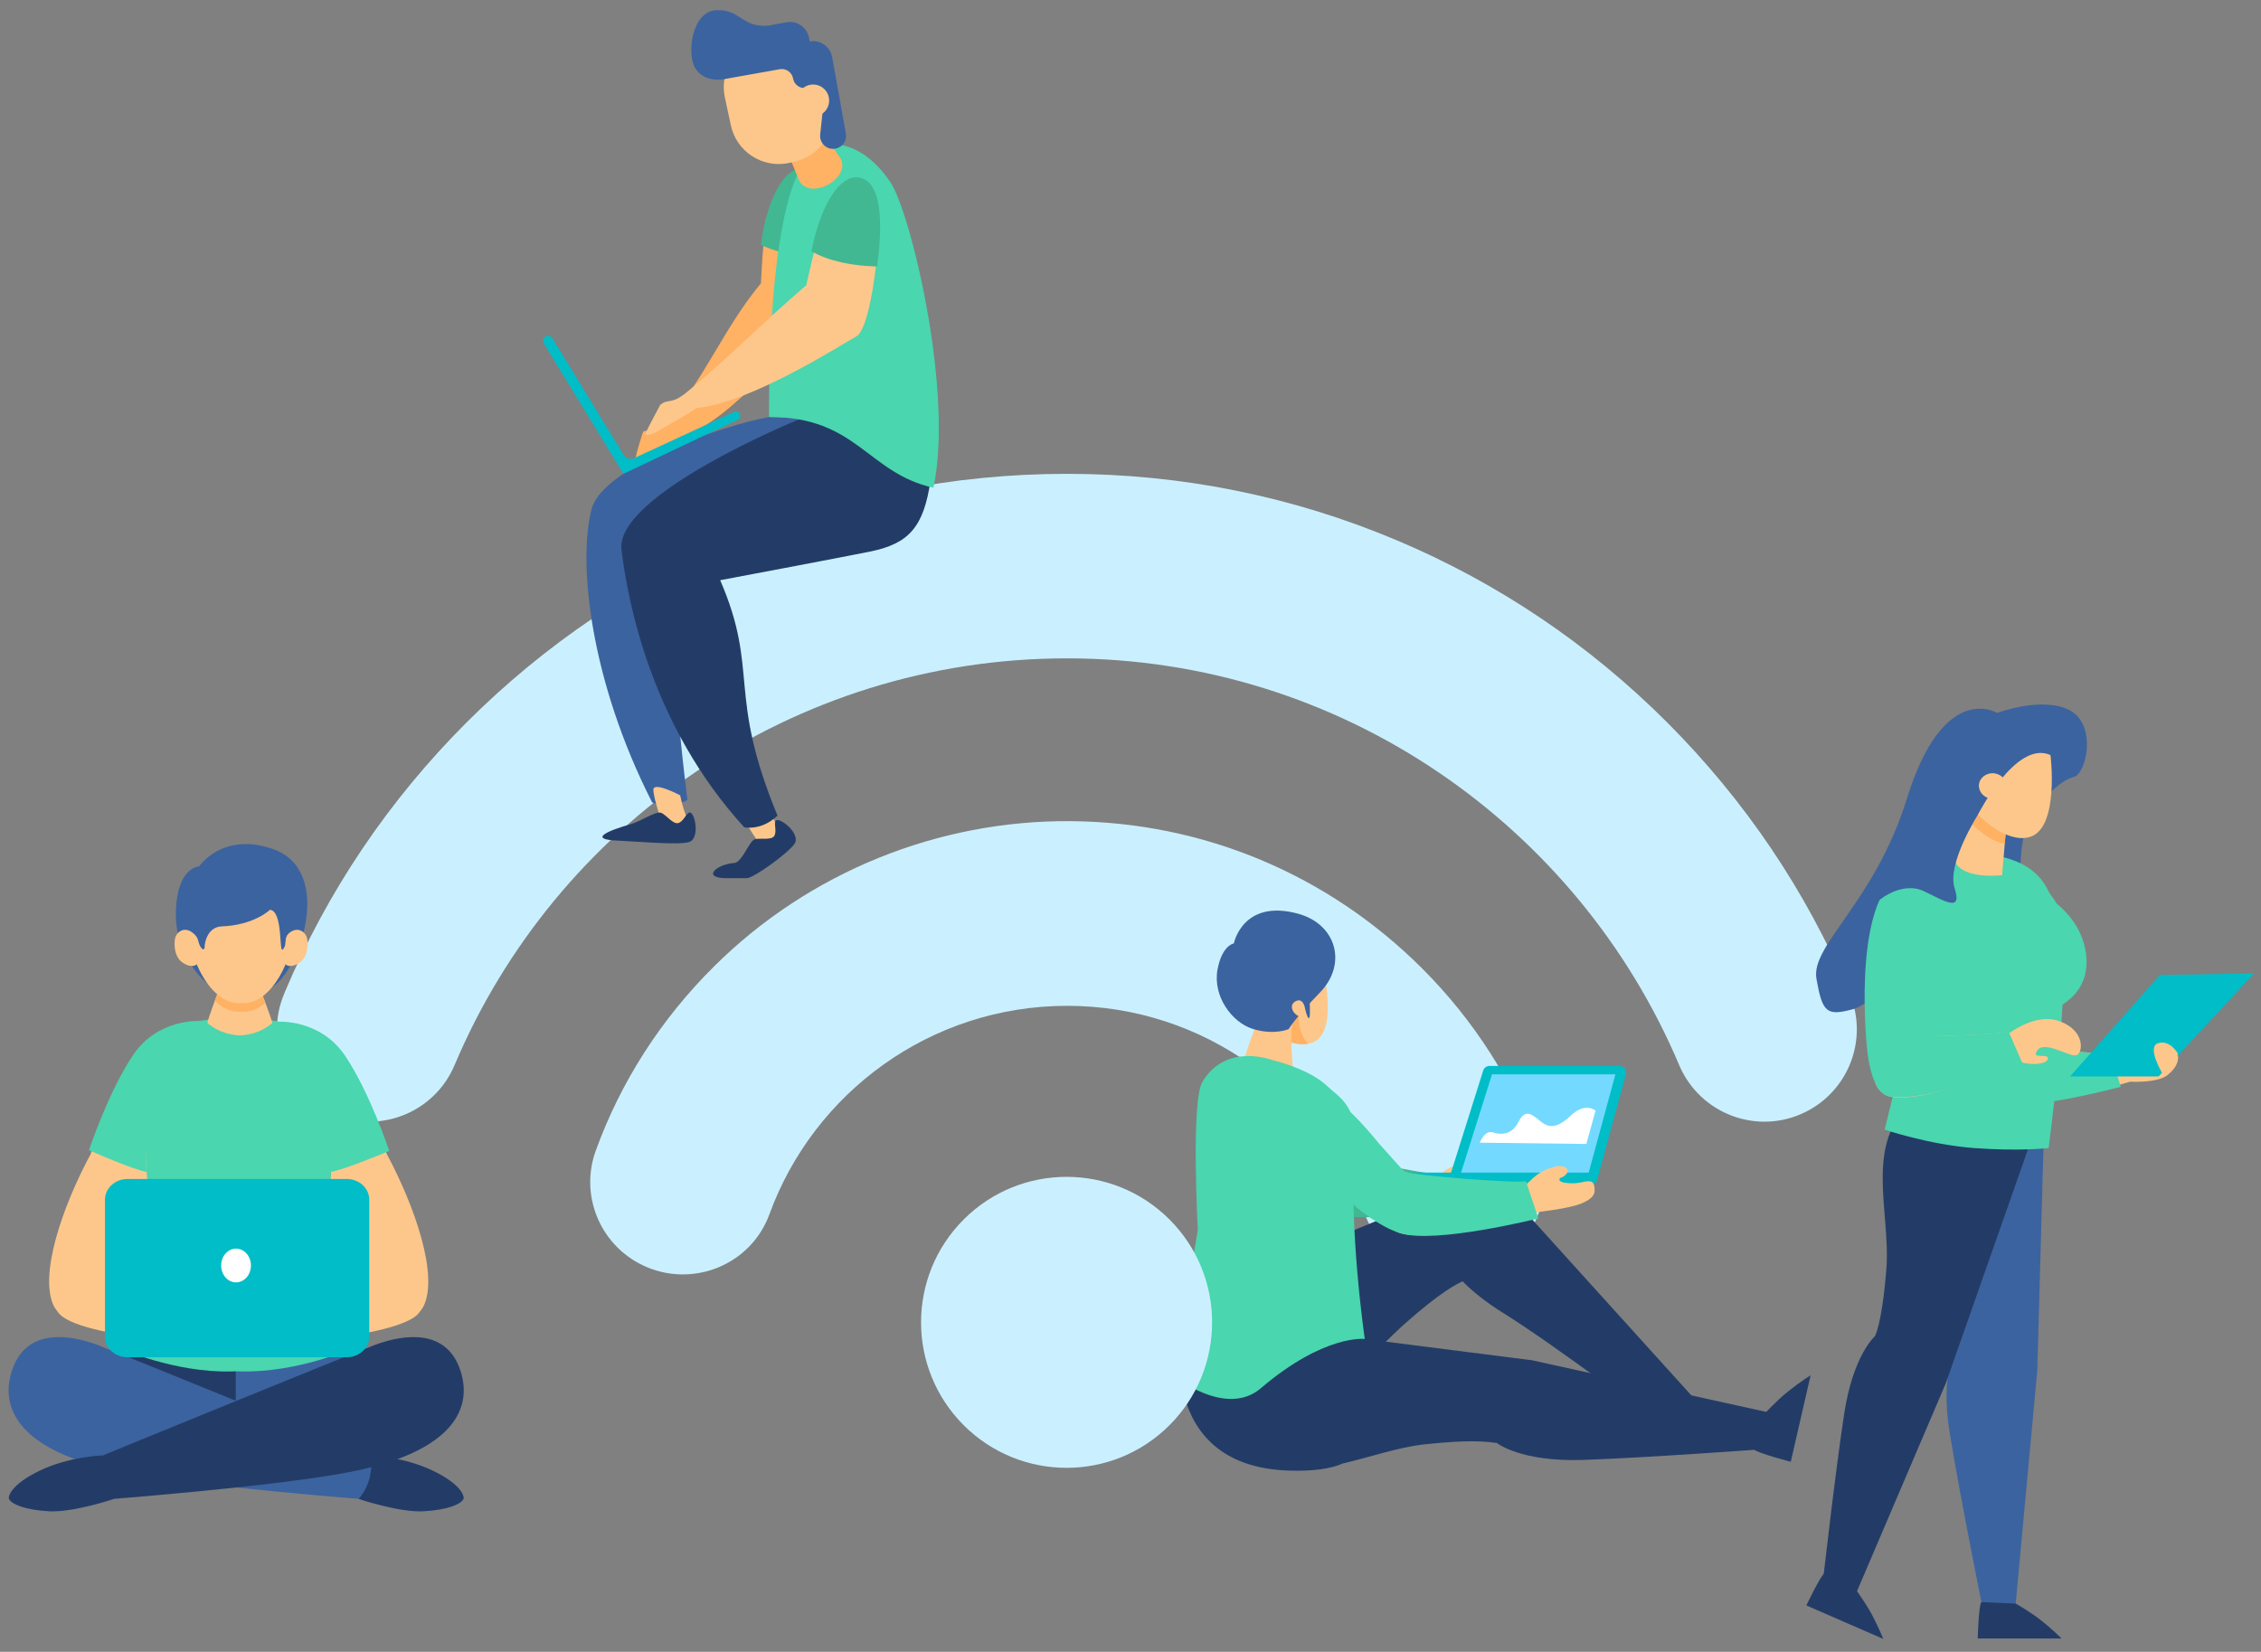 <?xml version="1.0" encoding="UTF-8"?> <!-- Generator: Adobe Illustrator 23.1.0, SVG Export Plug-In . SVG Version: 6.00 Build 0) --> <svg xmlns="http://www.w3.org/2000/svg" xmlns:xlink="http://www.w3.org/1999/xlink" id="Layer_1" x="0px" y="0px" viewBox="0 0 1593.9 1164.7" style="enable-background:new 0 0 1593.9 1164.7;" xml:space="preserve"><rect x="0" y="0" width="1593.9" height="1164.7" fill="#808080" stroke="none"/> <style type="text/css"> .st0{fill:#CAF0FF;} .st1{fill:#FFB164;} .st2{fill:#3B639F;} .st3{fill:#00BDC7;} .st4{fill:#FDC78B;} .st5{fill:#233C67;} .st6{fill:#41B792;} .st7{fill:#4AD6AE;} .st8{fill:#FFFFFF;} .st9{fill:#73D9FF;} </style> <g> <g> <path class="st0" d="M755.1,579c-93.9-0.8-184.7,36-251.4,102.1c-37.8,37.4-66.1,81.7-83.7,130.2c-11.4,31.3,2.8,66.1,32.8,80.7v0 c34.6,16.8,76.4,0.3,89.6-35.8c31.2-85.7,113.5-147,209.9-147c96.3,0,178.6,61.3,209.9,147c13.2,36.1,55,52.6,89.6,35.8l0,0 c29.8-14.5,44.2-49.2,32.9-80.4c-17.4-47.9-45.2-91.9-82.4-129C936,616.5,848.4,579.8,755.1,579z"></path> <path class="st0" d="M1303.4,699.5c-30.1-71.3-73.3-135.2-128.2-190.2c-54.9-54.9-118.9-98.1-190.2-128.2 c-73.8-31.2-152.2-47-232.9-47c-80.7,0-159.1,15.8-232.9,47c-71.3,30.1-135.2,73.3-190.2,128.2c-54.9,54.9-98.1,118.9-128.2,190.2 c-0.2,0.4-0.4,0.9-0.5,1.3c-13.4,31.8,0.7,68.4,31.6,83.5h0c33.7,16.4,74.1,1.1,88.6-33.4c71-168.3,237.7-286.7,431.6-286.7 c193.8,0,360.5,118.4,431.6,286.7c14.6,34.5,55,49.8,88.6,33.4v0c31-15.1,45-51.8,31.6-83.5 C1303.8,700.4,1303.6,699.9,1303.4,699.5z"></path> </g> <g> <g id="XMLID_80_"> <g> <g id="XMLID_21_"> <path class="st1" d="M448.1,322.6c0.3-2.2,4.6-17.1,5.4-18.3c0.8-1.2,9.7,0.9,18.5-9.2c25.1-29,38.7-64.4,64.4-95.3 c1.4-28.2,3.5-45.2,3.5-45.2l37,4.7c2.7,28.6,3.3,62.6-3.5,67.7c-6.8,5.1-58.7,71.9-93,80.7c0,1.6-22.6,10.2-25.5,12.9 C452.1,323.1,447.8,324.8,448.1,322.6z"></path> </g> </g> </g> <path id="XMLID_95_" class="st2" d="M417.1,358.8c7.8-29.8,93-59.1,124.9-64.7l54.4,2.3c-4-1.1-128,98.1-128,98.1 c9.8,69.7,4.6,76.1,16.2,169.5c-14,7.6-24.9,1.7-24.9,1.7C416,479.9,407.2,396.6,417.1,358.8z"></path> <g> <path class="st3" d="M439.5,334.1l80.6-38.2c1.6-0.7,2.2-2.7,1.4-4.2l0,0c-0.8-1.4-2.5-2-4-1.3l-70.4,32.6 c-2.7,1.3-5.9,0.3-7.5-2.3l-50.2-82.2c-1.1-1.7-3.3-2.2-5-1.1v0c-1.6,1.1-2,3.2-1,4.8L439.5,334.1z"></path> </g> <g> <g> <g id="XMLID_93_"> <path id="XMLID_96_" class="st4" d="M479.5,560.8c2.5,11.9,4.9,16,4.9,16c-1,9.7-8.1,9-17.3,4.5c0,0-6.4-18-6.5-24.4 C460.5,550.7,479.5,560.8,479.5,560.8z"></path> <path id="XMLID_94_" class="st5" d="M445,581c-18.6,5.3-29.5,10.9-9.9,11.7c12.3,0.5,42.4,3.3,50.4,1.1 c8.1-2.1,4.6-20.7,0.9-20.9c-2.6-0.1-3.9,5.6-7.8,7.3c-3.9,1.7-8.9-5.8-12.6-7.1C462.3,571.8,451.8,579,445,581z"></path> </g> <g id="XMLID_89_"> <path id="XMLID_92_" class="st4" d="M543.5,574.5c5.8,10.7,9.3,14,9.3,14l-15.3,9.3c0,0-11.3-15.4-13.2-21.5 C522.4,570.2,543.5,574.5,543.5,574.5z"></path> <path id="XMLID_91_" class="st5" d="M656,338.6c-4.8,33.3-15.5,44.8-42.6,50.3c-18.5,3.8-105.7,20.2-105.7,20.2 c27.9,64.6,4.5,79,40.4,166c-11.5,11-23.5,8.2-23.5,8.2c-64.8-71.1-81.7-156.8-86.5-195.6c-4.8-38.8,124.6-91.8,124.6-91.8 l42.2-6L656,338.6z"></path> <path id="XMLID_90_" class="st5" d="M518.3,608.4c-13.8,0.9-23.7,10.8-6.3,10.8c6.1,0,9.9,0,14.5,0c4.6,0,28.8-17.3,33.6-24.2 c4.7-6.9-10-18.7-13-16.5c-2,1.6,0.7,6.8-1.1,10.6c-1.8,3.8-10.5,1.4-14.2,2.8C528.2,593.4,523.4,606.9,518.3,608.4z"></path> </g> <g id="XMLID_83_"> <g id="XMLID_84_"> <path id="XMLID_85_" class="st6" d="M569.6,119.4c15.2,5,15.3,38.2,13.5,61.3c-17.2,0.6-33.8-1.7-46.7-8.1 C539.9,143.6,552.7,113.9,569.6,119.4z"></path> </g> </g> <g id="XMLID_81_"> <path id="XMLID_82_" class="st7" d="M587,101.6c10.7,0.3,26,5.3,40.6,26.7c14.5,21.4,44.9,148.7,30.4,215.6 c-46.7-10.4-53.7-50-115.9-49.9c0-129.3,16.8-163.8,20.7-172.6C566.5,112.6,581.3,101.5,587,101.6z"></path> </g> <g id="XMLID_73_"> <g id="XMLID_75_"> <g id="XMLID_78_"> <path id="XMLID_79_" class="st4" d="M455.2,305.4c0.7-2.3,10.3-20,10.3-20c6.1-4.8,7.5,0.4,18.8-9 c32.5-26.8,50.6-46.6,84.1-75.3c6.7-30.3,12.1-48.3,12.1-48.3l39.2,11.9c-2.3,31.4-7.9,68.3-16.2,72.6 c-8.3,4.3-74.4,47.3-113.2,50.5c-0.3,1.7-23.7,14.3-27.3,16.6C459.4,306.7,454.5,307.7,455.2,305.4z"></path> </g> <g id="XMLID_76_"> <path id="XMLID_77_" class="st6" d="M608.3,126c14.9,5.8,13.1,39,10,61.9c-17.2-0.4-33.7-3.6-46.2-10.7 C577.4,148.4,591.8,119.5,608.3,126z"></path> </g> </g> </g> <g> <path id="XMLID_68_" class="st1" d="M563.4,127.4c7.7,14.3,36.9-1.5,29.1-15.8l-19.2-27.8l-22.7,12.3L563.4,127.4z"></path> <path id="XMLID_57_" class="st4" d="M556.2,114.9l3.5-0.8c18.7-4,30.6-22.3,26.6-41l-4.2-19.6c-4-18.7-22.3-30.6-41-26.6 l-3.5,0.8c-18.7,4-30.6,22.3-26.6,41l4.2,19.6C519.2,107,537.6,118.9,556.2,114.9z"></path> <path class="st2" d="M504.8,7.2C521.8,6.2,523.4,20,542,18c0,0,0,0,0,0l12.5-2.3c7.4-1.3,14.4,3.6,15.8,10.9l0.5,2.6 c7.4-1.3,14.4,3.6,15.8,10.9l9.7,54.1c0.9,5-2.4,9.7-7.4,10.6c-6,1.1-11.4-3.9-10.7-10l2-18.6c-1.3-7.3-7.1-13-14.4-14.2 c-3.4-0.6-6.1-3.2-6.7-6.6c-0.8-4.4-5-7.4-9.4-6.6l-39.2,7v0c-0.5,0.1-1.1,0.1-1.6,0.2l0,0.1c0,0-0.6,0.1-1.6,0.1c0,0,0,0,0,0 c-0.8,0-1.8,0-3-0.1c-0.1,0-0.2,0-0.3,0c-0.9-0.1-1.8-0.2-2.8-0.5c-0.1,0-0.1,0-0.2,0c-0.8-0.2-1.6-0.4-2.4-0.7 c-0.1,0-0.2-0.1-0.4-0.1c0,0,0,0,0,0c-3.1-1.2-6.3-3.4-8.4-7.3C484.1,37.2,487.9,8.1,504.8,7.2z"></path> <path id="XMLID_33_" class="st4" d="M561.9,70.9c0,6.3,5.1,11.3,11.3,11.3c6.3,0,11.3-5.1,11.3-11.3c0-6.3-5.1-11.3-11.3-11.3 C567,59.6,561.9,64.7,561.9,70.9z"></path> </g> </g> </g> </g> <g> <path class="st4" d="M272.6,813.6c0,0-22.4-84.5-63.2-91.1c-1.2-0.2-2.3-0.1-3.2,0.1c2.3,0.9,4.2,1.9,5.5,3 c31.3,16.8,21.1,110,19.5,122.7c5.9,14.1,11.5,27,15,35.7c-28.1,4.5-79.8,65.8-79.8,65.8s108.7-4.9,127.7-22.7 c1.3-1.2,4-5.2,4.2-5.5C309.6,900,292.5,850.6,272.6,813.6z"></path> <path class="st2" d="M145.7,693c0,0-22.8-18-21.7-50.8c1-31.1,16.4-31.3,16.4-31.3s16.3-24.5,51.6-12.4 c44.3,15.1,19,86.7-0.3,97.5C172.5,706.8,145.7,693,145.7,693z"></path> <polygon class="st5" points="89.5,942.7 84,962.1 166.4,993.3 166.4,949.8 "></polygon> <polygon class="st2" points="243.1,942.7 248.7,962.1 166.2,993.3 166.2,949.8 "></polygon> <path class="st2" d="M68.7,948.3c-21.8-8.1-49.6-10.6-59.6,16.2c-10.3,27.5,3.2,59.2,78.3,73.6c53.7,10.3,173.7,19.4,173.7,19.4 l5.4-28.8C266.6,1028.6,83.4,953.7,68.7,948.3z"></path> <path class="st5" d="M261,1026.2c0,0,23.4,0.8,44,10.7c20.6,9.9,22.4,18.3,21.8,19.9c-1.6,3.7-10.9,7.8-28.1,8.8 c-17.2,1-45.9-8.7-45.9-8.7S264.6,1044.9,261,1026.2z"></path> <path class="st5" d="M264.3,948.3c21.8-8.1,49.6-10.6,59.6,16.2c10.3,27.5-3.2,59.2-78.3,73.6c-53.7,10.3-173.7,19.4-173.7,19.4 l-5.4-28.8C66.4,1028.6,249.7,953.7,264.3,948.3z"></path> <path class="st5" d="M72.1,1026.2c0,0-23.4,0.8-44,10.7c-20.6,9.9-22.4,18.3-21.8,19.9c1.6,3.7,10.9,7.8,28.1,8.8 c17.2,1,45.9-8.7,45.9-8.7S68.4,1044.9,72.1,1026.2z"></path> <path class="st7" d="M211.8,726.1c-12.5-10.4-70.9-11.8-90.7,0c-35.5,16.9-19.3,124.1-19.3,124.1 c-12.1,53.2-17.2,100.5-17.2,100.5s38.3,17.3,78.5,16.3c1.1,0,2.3-0.1,3.4-0.1c1.1,0,2.3,0.1,3.4,0.1 c40.3,0.9,78.5-16.3,78.5-16.3s-5.1-47.3-17.2-100.5C231.1,850.2,245.3,744.1,211.8,726.1z"></path> <path class="st4" d="M179.6,687.4l-10.6,0.5l-10.6-0.5c0,0-13,33.3-12.1,34c0,0,7.8,7.4,20.6,8.5c0.5,0,1,0.1,1.6,0.1v0.1 c0.2,0,0.4,0,0.6,0c0.2,0,0.4,0,0.6,0V730c0.5,0,1-0.1,1.6-0.1c12.8-1.1,20.6-8.5,20.6-8.5C192.6,720.7,179.6,687.4,179.6,687.4z"></path> <path class="st1" d="M170.1,713.4c6.7,0.5,12.3-2.3,16.9-6.3c-3.4-9.3-7.5-19.7-7.5-19.7l-10.6,0.5l-10.6-0.5 c0,0-3.6,9.3-6.9,18.1C156.3,710.3,162.6,713.9,170.1,713.4z"></path> <path class="st4" d="M216.1,660.4c-1.4-3.6-6.1-6.9-11.5-3.1c-5.4,3.8-1.6,8.5-5.3,12.2c-2.7,2.7,0.3-27.2-9-28 c0,0-11,10.8-34,11.7c-10,0.4-12,11.5-12,13.9c0,2.4-1.1,3.6-3.1,0.2c-2-3.4-0.6-6.2-5.9-10c-5.4-3.8-10.1-0.5-11.5,3.1 c-1.4,3.6-1.5,14.4,5.3,18.6c6.8,4.2,9.6,0.9,9.6,0.9s10.9,28.8,31.3,27.4c20.4,1.5,31.3-27.4,31.3-27.4s2.8,3.3,9.6-0.9 C217.6,674.9,217.5,664,216.1,660.4z"></path> <path class="st7" d="M196.6,720.4c0,0,29.2-1.8,46.6,23.9c17.4,25.7,31.2,67.2,31.2,67.2s-31.8,13.4-41.3,14.8 C233.2,826.3,241.3,738.2,196.6,720.4z"></path> <path class="st4" d="M64,813.6c0,0,22.4-84.5,63.2-91.1c1.2-0.2,2.3-0.1,3.2,0.1c-2.3,0.9-4.2,1.9-5.5,3 c-31.3,16.8-21.1,110-19.5,122.7c-5.9,14.1-11.5,27-15,35.7c28.1,4.5,79.8,65.8,79.8,65.8s-108.7-4.9-127.7-22.7 c-1.3-1.2-4-5.2-4.2-5.5C26.9,900,44,850.6,64,813.6z"></path> <path class="st7" d="M140.5,719.9c0,0-29.2-1.8-46.6,23.9C76.5,769.5,62.7,811,62.7,811s31.2,13.8,40.6,15.3 C103.3,826.3,96.6,737.5,140.5,719.9z"></path> <path class="st3" d="M260.3,942.4c0,8-7.1,14.6-15.8,14.6H89.8c-8.7,0-15.8-6.5-15.8-14.6v-96.5c0-8,7.1-14.6,15.8-14.6h154.7 c8.7,0,15.8,6.5,15.8,14.6V942.4z"></path> <ellipse class="st8" cx="166.4" cy="892.3" rx="10.5" ry="11.9"></ellipse> </g> <g> <path class="st2" d="M1424,620.6c0,0-0.2-26.9,4.7-37.2c4.9-10.3,18-31.4,33.5-35.7c8.6-2.4,16.2-36.4-3-46.8 c-19.3-10.3-51.3,1.8-51.3,1.8s-37.7-23.4-63.7,60.6c-22.4,72.5-67.8,103-63.7,126.8c4.2,23.8,7.1,26.6,26,21.4 C1325.5,706.3,1424,620.6,1424,620.6z"></path> <path class="st4" d="M1395.5,775.6c16.1,13.4,106.2-12.9,106.2-12.9s19,1.1,26.2-4.6c7.2-5.7,8.4-10.9,7.2-16.4 c-1.3-5.5-4.1-10.3-10.1-10.7c-5.2-0.4-9.7,2.5-9.7,2.5s-24.3,7.9-27.5,8.7c-7.7,1.7-84.1-5.1-85.1-7.6 C1402.7,734.5,1379.5,762.2,1395.5,775.6z"></path> <path class="st7" d="M1444.2,659.7c-0.6-14.5-5.6-35.2-22.7-34.7c-39.1,1.1-34.2,117.7-34.2,117.7l0,0c-0.2,9.7,0.7,18.3,3,24.7 c0.6,2.6,1.8,5,3.9,7.1c0.1,0.1,0.1,0.2,0.2,0.3c2,2.3,4.1,3.3,6.2,3.4c24.6,7,94.4-11.9,94.4-11.9l-7.3-24.1 c-4.8,1.1-35.8-1.1-59.1-3.6C1428.7,738.5,1444.8,674.2,1444.2,659.7z"></path> <path class="st2" d="M1378.8,780.8c-43.7,46.3-16.6,84.1-7.3,123.2c9.3,39.2,6.8,47.7,6.8,47.7s-10.5,17.3-3.9,58.3 c6.6,41,22.4,119.6,22.4,119.6l23.9,4.1l15.5-167.6l4.9-176.8L1378.8,780.8z"></path> <path class="st5" d="M1371.6,975.6l62.9-179.1l-84.9-20.2c-36.5,27.9-16.6,78.3-19.8,118.5c-3.2,40.1-8.2,47.5-8.2,47.5 s-15.2,13.2-21.5,54.3c-6.3,41.1-15.3,120.7-15.3,120.7l21.5,11.2L1371.6,975.6z"></path> <path class="st5" d="M1396.8,1129.6l24.2,1.1c0,0,10.5,5.9,18.5,12.3c8,6.4,13.8,12.3,13.8,12.3h-59.1 C1394.2,1155.3,1394.8,1131.8,1396.8,1129.6z"></path> <path class="st5" d="M1286.1,1109.5l21.7,10.7c0,0,7.2,9.6,12,18.6c4.8,9.1,7.8,16.8,7.8,16.8l-54.2-23.6 C1273.4,1132.1,1283.4,1110.8,1286.1,1109.5z"></path> <path class="st7" d="M1438.6,629.7c0,0,27.7,12.9,31.9,42.4c4.1,29.6-21.8,38.9-21.8,38.9L1438.6,629.7z"></path> <path class="st7" d="M1391.9,602.4c0,0-26.6-7-47,13c-20.4,20,4.6,95.6,4.6,95.6l-20.9,85.5c0,0,31.1,10.6,63.1,13 c32,2.4,52.5,0,52.5,0s14.3-107,9.7-149.7c-3.1-28.8-5.6-22.8-10.3-32.4C1430,599.7,1391.9,602.4,1391.9,602.4z"></path> <path class="st4" d="M1452.3,720.2c-14.6-5.6-30.7,4.5-36,8.4l-0.3-1.2c-7.4,2.6-84.1,4.7-85.4,2.4c0,0-19.8,30.2-2.3,41.7 c17.5,11.4,93.4-21,93.4-21l-0.8-3.4c5.4,4.1,21.5,4.3,22.7-0.3c1.3-4.9-12.4,0.9-7.3-6.3c5.1-7.2,23,5.3,27.7,3.5 C1468.3,742.2,1470.2,727,1452.3,720.2z"></path> <path class="st7" d="M1376.7,640.1c-2.3-14.4-15-41.4-40.3-21.3c-30.7,24.4-20.2,120.9-20.2,120.9l0,0c1,9.6,2.9,18.1,5.9,24.1 c0.9,2.5,2.4,4.7,4.7,6.6c0.1,0.1,0.2,0.2,0.2,0.2c2.2,2,4.4,2.8,6.6,2.7c25.3,4,92.4-22.9,92.4-22.9l-10-23.1 c-4.6,1.6-35.7,3.1-59.1,3.4C1356.9,730.7,1378.9,654.5,1376.7,640.1z"></path> <polygon class="st3" points="1522.7,687.4 1459.3,759 1521.7,759 1589,686.4 "></polygon> <path class="st4" d="M1535.2,742.7c0,0-5.3-9.6-13.7-7.2c-8.4,2.4,2.6,20.9,2.6,20.9S1535.1,752.2,1535.2,742.7z"></path> <path class="st4" d="M1414.6,578.7l-3.2,38.4c0,0-25,3-32.3-7.9c-7.3-10.9,15.3-34.8,15.3-34.8L1414.6,578.7z"></path> <path class="st1" d="M1390.4,581.2c0,0,10,11.1,22.9,13.9l1.4-16.5l-13.3-16L1390.4,581.2z"></path> <path class="st4" d="M1445.5,532.4c0,0,6.6,52.3-15.1,57.9c-16.9,4.4-36-15.9-36-15.9S1421.2,521.4,1445.5,532.4z"></path> <path class="st4" d="M1414.6,555.5c-0.6,4.9-5.5,8.4-10.9,7.7c-5.4-0.7-9.2-5.2-8.6-10.2c0.6-4.9,5.5-8.4,10.9-7.7 C1411.3,546,1415.2,550.6,1414.6,555.5z"></path> <path class="st2" d="M1394.4,574.4c0,0-22.1,34.5-16.5,51.9c5.7,17.4-7.3,8.9-21.8,2s-35.7,4.2-44.9,23.4 c-9.2,19.2,8.5-40.5,36.1-52.8C1375,586.6,1394.4,574.4,1394.4,574.4z"></path> </g> <g> <g> <path class="st4" d="M915.8,849.8c14,15.6,107,2.3,107,2.3s18.6,3.8,26.6-0.8c8-4.7,9.9-9.6,9.5-15.3c-0.5-5.7-2.6-10.8-8.5-12.1 c-5.1-1.1-13.9,1.6-13.9,1.6l4-0.5c0,0,0.2-6.4-7.7-5.1c-14,2.4-17.5,9.5-20.8,9.8c-7.9,0.6-82.6-17-83.2-19.6 C928.7,810.1,901.8,834.3,915.8,849.8z"></path> <path class="st6" d="M851.5,763.8c0-0.1,0.1-0.2,0.1-0.3c3-10.9,17-18.3,27.4-14.7c12.8,4.4,34.3,39.7,34.3,39.7l0,0 c8.5,11.9,14,20.8,15.4,21.6c0.1,0,0.2,0.2,0.3,0.3c5.3,3.3,76,17.8,83.6,17.2l5.5,27.1c0,0-74.3,9-97.4-1.5 c-13.7-5.6-30.7-22.3-45.1-40.9l0,0c0,0-15.5-17-22.6-35.5c0-0.1-0.1-0.1-0.1-0.2c0-0.1-0.1-0.3-0.1-0.4 c-0.4-1.1-0.8-2.1-1.1-3.1c0-0.2-0.1-0.3-0.1-0.5c0-0.1,0-0.1,0-0.2c-0.2-0.9-0.4-1.7-0.5-2.5c0-0.2,0-0.3-0.1-0.5 c-0.2-2-0.1-3.6,0.3-5.1C851.4,764.2,851.4,764,851.5,763.8z"></path> </g> <g> <path class="st3" d="M1121.6,835.1h-95c-3.1,0-5.3-3-4.4-6l23.4-74.3c0.6-1.9,2.4-3.2,4.4-3.2h91.8c3,0,5.2,2.9,4.4,5.8 l-20.2,74.3C1125.5,833.7,1123.6,835.1,1121.6,835.1z"></path> <polygon class="st9" points="1119.3,829.3 1029.2,829.3 1051.8,757.5 1138.8,757.5 "></polygon> <polygon class="st3" points="1121.4,835.1 982,835.1 986.1,826.8 1125.1,826.8 "></polygon> </g> <path class="st5" d="M1015.9,842.1l-135,55.6l0.5,9.4l-19.9,42.7c0,0-1.6,57.5,43,46.7c32.9-8,69.9-48.9,84.3-61.8 c27.2-24.4,39.4-30,42.3-31.2c6.5,6.6,15.6,14.2,28.3,22.1c37.3,23.3,101.7,72.2,101.7,72.2l33.4-11.5l-127.2-140.6 C1052.4,830,1015.9,842.1,1015.9,842.1z"></path> <path class="st4" d="M932.4,681.7c0,0,11.8,45.9-6.9,53.3c-14.6,5.8-31.8-9.5-31.8-9.5S909.5,674.7,932.4,681.7z"></path> <path class="st1" d="M922.3,735.9c-6.9-6-6.9-19.6-6.9-19.6s-12.7-9.8-18.6,0.7c-0.7,1.8-1.3,3.4-1.8,4.7 c-0.1,0.4-0.2,0.7-0.3,1.1c-0.2,1.1-0.3,2.2-0.2,3.2C897.7,728.8,910.3,738.3,922.3,735.9z"></path> <path class="st4" d="M887.4,717.9c0,0-11.2,28.1-11.5,34.7c0,0.9,8.2,6.1,18.5,5.5c17-1.1,17.1-4.9,17.1-4.9s-1.1-9.9-1.2-21.2 c-0.1-9,1.2-12.6,1.2-12.6L887.4,717.9z"></path> <path class="st2" d="M908.5,725.6c0,0-10,4.5-25,0c-15-4.5-28.7-23.2-25.2-42c3.2-17.2,11.5-18.4,11.5-18.4s6.2-31.5,45.1-21 c27.2,7.3,35,35.4,15.8,55.4C911.5,719.5,908.5,725.6,908.5,725.6z"></path> <path class="st2" d="M918.1,701.4c0,0,2.5,15.8,4.5,16.5c1.9,0.7,0-21.6,0-21.6L918.1,701.4z"></path> <path class="st4" d="M920,711.1c0,0-1.1-7.9-6.5-5.2c-5.4,2.7-1.9,9.1,1.9,10.5C919.2,717.8,920,711.1,920,711.1z"></path> <path class="st5" d="M1080.4,959.2L1080.4,959.2l-1-0.2l-1.1-0.2l0,0.1l-192.5-24.5l-0.5,4.8l-52.4-4.8c0,0-20,99.1,75.3,102.5 c17.7,0.6,30.1-1.3,38.4-5c19.4-4.5,39.2-11.5,57.8-13.5c32.3-3.5,43.2-1.9,51.1-0.9l-0.1,0.1c0,0,16.8,13.3,60.7,11.8 c44-1.5,128.6-7.7,128.6-7.7l7.5-24.6L1080.4,959.2z"></path> <path class="st5" d="M1236.6,1022l6.9-24.7c0,0,8.5-9.4,17-16.2c8.5-6.8,15.9-11.4,15.9-11.4l-14,61 C1262.5,1030.7,1238.4,1024.5,1236.6,1022z"></path> <path class="st7" d="M897.4,747.6c0,0-33-13-49.8,15.3c-8.1,13.7-3.2,104.4-3.2,104.4L827,969.8c0,0,37,30.3,61.9,9 c44.8-38.2,73.2-34.7,73.2-34.7s-11.5-78.7-7-135.2c2.3-29.2-11.2-35.2-19-42.7C922.7,753.3,897.4,747.6,897.4,747.6z"></path> <g> <g> <g> <path class="st4" d="M982.2,867c15.8,13.7,102.7-12.5,102.7-12.5s21.3-2.3,30.1-6c8.5-3.6,10-7,8.8-12.6 c-1.2-5.6-7.9-1.7-13.9-1.6c-13.9,0.2-10.1-3.7-10.1-3.7s3.3-0.8,5-3.7c1.7-2.9-2.6-6.3-10.2-3.9 c-13.6,4.1-16.2,11.6-19.5,12.2c-7.7,1.6-84.1-6.7-85-9.2C990.2,826,966.4,853.3,982.2,867z"></path> </g> <g> <path class="st7" d="M907.8,789.5c0-0.1,0-0.2,0.1-0.3c1.7-11.2,14.6-20.2,25.4-18c13.3,2.8,38.9,35.2,38.9,35.2l0,0 c9.9,10.8,16.5,19,18,19.5c0.1,0,0.2,0.1,0.4,0.3c5.7,2.6,77.6,8.3,85.1,6.7l8.8,26.2c0,0-72.6,18.1-96.9,10.5 c-14.3-3.9-33.3-18.4-49.8-35l0,0c0,0-17.5-15-26.8-32.4c0-0.1-0.1-0.1-0.1-0.2c-0.1-0.1-0.1-0.2-0.2-0.4c-0.6-1-1-2-1.4-2.9 c-0.1-0.1-0.1-0.3-0.2-0.4c0-0.1,0-0.1-0.1-0.2c-0.3-0.8-0.6-1.6-0.8-2.4c0-0.2-0.1-0.3-0.1-0.5c-0.5-1.9-0.6-3.6-0.4-5.1 C907.8,790,907.8,789.8,907.8,789.5z"></path> </g> </g> </g> </g> <ellipse transform="matrix(0.707 -0.707 0.707 0.707 -439.047 804.905)" class="st0" cx="752.1" cy="932.4" rx="102.6" ry="102.6"></ellipse> </g> <path class="st8" d="M1043.2,805.7l75.1,0.9l6.5-23.5c0,0-7.1-6.2-17.1,3.2c-10,9.4-15.7,9.4-22,4.1c-6.4-5.4-10.7-8.3-15.2,0.6 c-4.5,8.9-11.8,9.5-17.9,7.5C1046.6,796.4,1043.2,805.7,1043.2,805.7z"></path> </svg> 